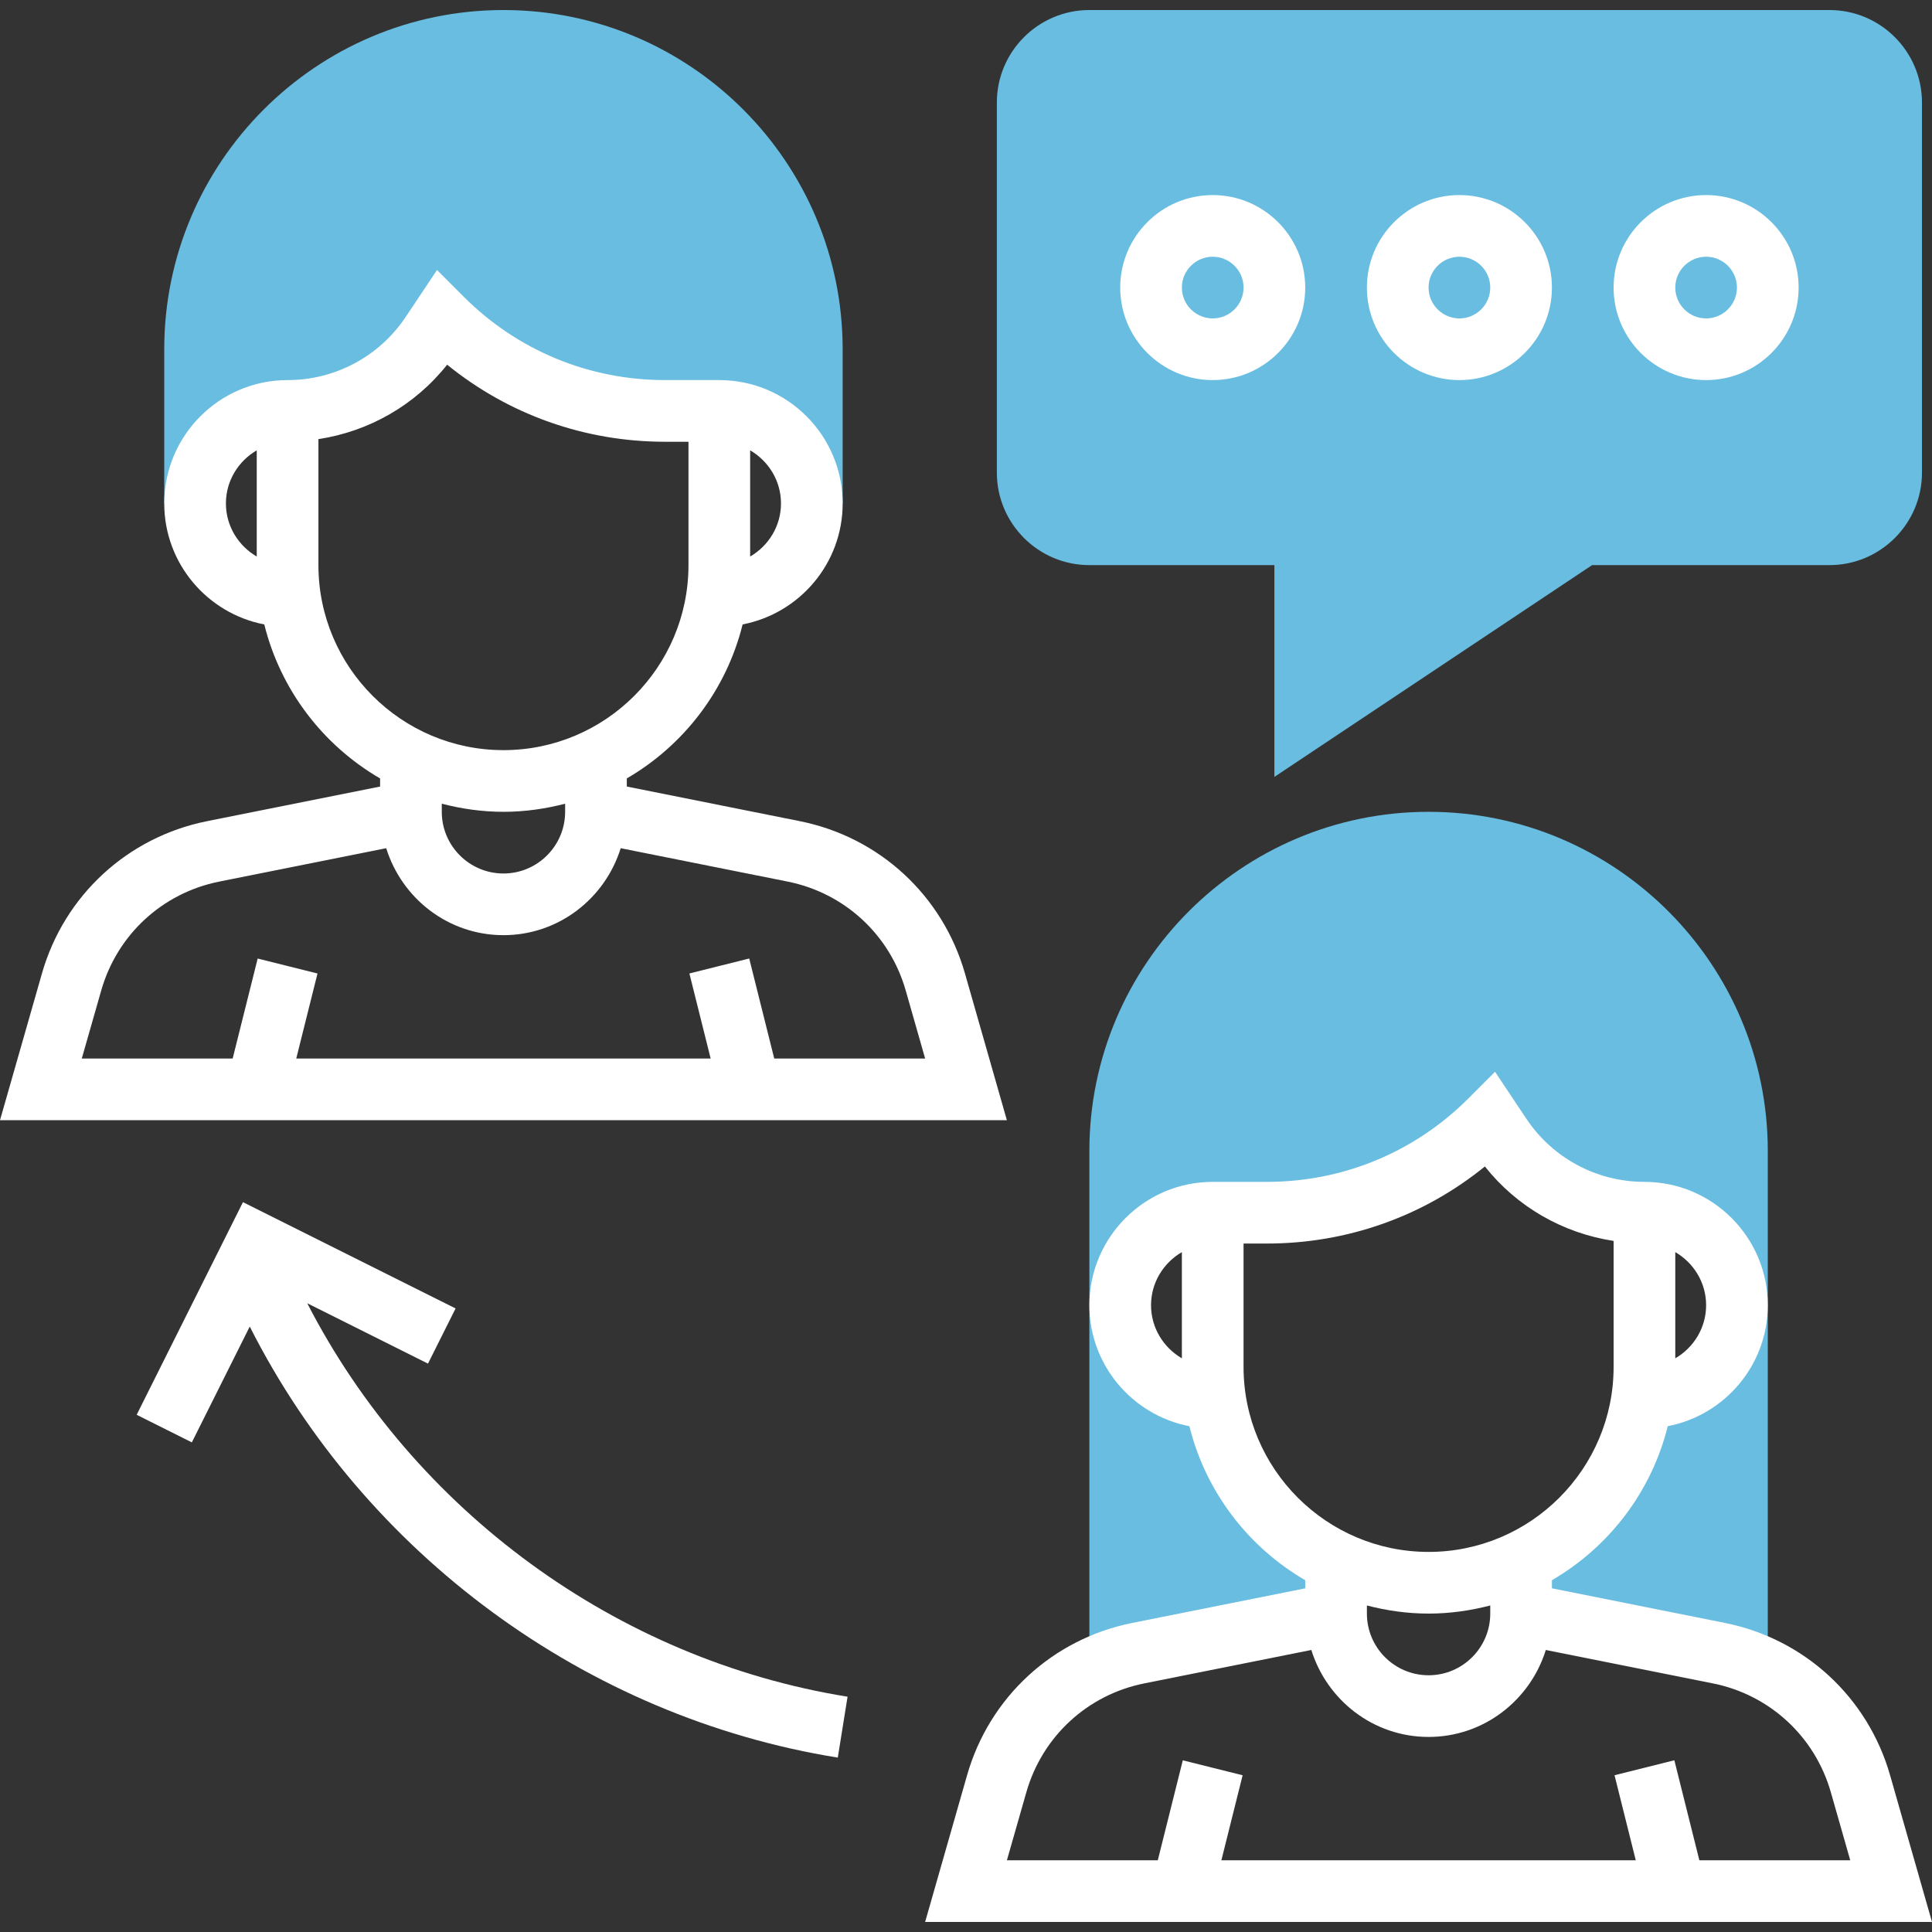 <?xml version="1.0" encoding="iso-8859-1"?>
<!-- Generator: Adobe Illustrator 19.0.0, SVG Export Plug-In . SVG Version: 6.00 Build 0)  -->
<svg version="1.1" id="Capa_1" xmlns="http://www.w3.org/2000/svg" xmlns:xlink="http://www.w3.org/1999/xlink" x="0px" y="0px"
	 viewBox="0 0 501.208 501.208" style="enable-background:new 0 0 501.208 501.208;" xml:space="preserve">
<rect x="0" y="0" width="501.208" height="501.208" fill="#333333" stroke="none"/>
<g>
	<path style="fill:#68bde1;" d="M370.608,210.604c-48.52,0-88,39.48-88,88v134.744c3.952-2.048,8.208-3.584,12.696-4.48
		l51.304-10.264V405.18c-16.584-7.904-28.656-23.712-31.36-42.576h-0.64c-13.256,0-24-10.744-24-24s10.744-24,24-24h14.056
		c21.728,0,42.576-8.632,57.944-24l2.688,4.032c8.32,12.472,22.32,19.968,37.312,19.968c13.256,0,24,10.744,24,24s-10.744,24-24,24
		h-0.64c-2.704,18.856-14.784,34.672-31.36,42.576v13.424l51.304,10.264c4.488,0.896,8.752,2.432,12.696,4.48V298.604
		C458.608,250.084,419.128,210.604,370.608,210.604z"/>
	<path style="fill:#68bde1;" d="M130.608,2.604c-48.52,0-88,39.48-88,88v40h8c0-13.256,10.744-24,24-24
		c14.992,0,28.992-7.496,37.312-19.968l2.688-4.032c15.368,15.368,36.208,24,57.944,24h14.056c13.256,0,24,10.744,24,24h8v-40
		C218.608,42.084,179.128,2.604,130.608,2.604z"/>
	<path style="fill:#68bde1;" d="M330.608,201.548v-54.944h-48c-13.232,0-24-10.768-24-24v-96c0-13.232,10.768-24,24-24h192
		c13.232,0,24,10.768,24,24v96c0,13.232-10.768,24-24,24h-61.576L330.608,201.548z"/>
</g>
<path style="fill:#fff;" d="M250.336,252.548c-5.784-20.248-22.208-35.392-42.856-39.52l-44.872-8.984v-2.104c14.8-8.592,25.824-22.928,30.048-39.952
	c14.76-2.84,25.952-15.808,25.952-31.384c0-17.648-14.352-32-32-32h-14.056c-19.752,0-38.32-7.688-52.288-21.656l-6.896-6.904
	l-8.104,12.152c-6.848,10.272-18.312,16.408-30.656,16.408c-17.648,0-32,14.352-32,32c0,15.576,11.192,28.544,25.952,31.392
	c4.224,17.024,15.248,31.36,30.048,39.952v2.104l-44.864,8.976c-20.656,4.128-37.08,19.272-42.864,39.52L0,290.604h261.208
	L250.336,252.548z M114.608,208.5c5.128,1.328,10.464,2.104,16,2.104s10.872-0.776,16-2.104v2.104c0,8.824-7.176,16-16,16
	s-16-7.176-16-16V208.5z M202.608,130.604c0,5.896-3.24,11-8,13.776v-27.552C199.368,119.604,202.608,124.708,202.608,130.604z
	 M58.608,130.604c0-5.896,3.24-11,8-13.776v27.552C61.848,141.604,58.608,136.5,58.608,130.604z M82.608,146.604v-32.68
	c13.136-2.008,25.072-8.816,33.392-19.312c15.96,12.952,35.712,19.992,56.552,19.992h6.056v32c0,26.472-21.528,48-48,48
	S82.608,173.076,82.608,146.604z M200.856,274.604l-6.488-25.944l-15.52,3.88l5.512,22.064H76.856l5.512-22.056l-15.52-3.88
	l-6.488,25.936H21.216l5.048-17.664c4.136-14.464,15.864-25.288,30.616-28.232l43.312-8.664c4.056,13.016,16.08,22.56,30.416,22.56
	s26.36-9.544,30.416-22.56l43.32,8.664c14.752,2.952,26.48,13.768,30.616,28.232l5.04,17.664H200.856z"/>
<path style="fill:#fff;" d="M490.336,460.548c-5.784-20.248-22.208-35.392-42.856-39.52l-44.872-8.984v-2.104c14.8-8.592,25.824-22.928,30.048-39.952
	c14.76-2.84,25.952-15.808,25.952-31.384c0-17.648-14.352-32-32-32c-12.344,0-23.808-6.136-30.656-16.408l-8.104-12.152
	l-6.896,6.904c-13.968,13.968-32.536,21.656-52.288,21.656h-14.056c-17.648,0-32,14.352-32,32c0,15.576,11.192,28.544,25.952,31.392
	c4.224,17.024,15.248,31.36,30.048,39.952v2.104l-44.864,8.976c-20.656,4.128-37.08,19.272-42.864,39.52L240,498.604h261.208
	L490.336,460.548z M354.608,416.5c5.128,1.328,10.464,2.104,16,2.104s10.872-0.776,16-2.104v2.104c0,8.824-7.176,16-16,16
	s-16-7.176-16-16V416.5z M442.608,338.604c0,5.896-3.24,11-8,13.776v-27.552C439.368,327.604,442.608,332.708,442.608,338.604z
	 M298.608,338.604c0-5.896,3.24-11,8-13.776v27.552C301.848,349.604,298.608,344.5,298.608,338.604z M322.608,354.604v-32h6.056
	c20.832,0,40.592-7.04,56.552-19.992c8.312,10.488,20.248,17.304,33.392,19.312v32.68c0,26.472-21.528,48-48,48
	S322.608,381.076,322.608,354.604z M440.856,482.604l-6.488-25.944l-15.52,3.88l5.512,22.064H316.856l5.512-22.056l-15.52-3.88
	l-6.488,25.936h-39.144l5.048-17.664c4.136-14.464,15.864-25.288,30.616-28.232l43.312-8.664c4.056,13.016,16.08,22.56,30.416,22.56
	s26.36-9.544,30.416-22.56l43.32,8.664c14.752,2.952,26.48,13.768,30.616,28.232l5.04,17.664H440.856z"/>
<path style="fill:#fff;" d="M79.704,338.092l31.328,15.664l7.16-14.312l-55.16-27.576l-27.576,55.16l14.312,7.16l15.024-30.048
	c29.808,58.944,87.16,101.304,152.552,111.824l2.536-15.8C159.968,430.524,107.384,391.892,79.704,338.092z"/>
<path style="fill:#fff;" d="M314.608,98.604c13.232,0,24-10.768,24-24s-10.768-24-24-24s-24,10.768-24,24S301.376,98.604,314.608,98.604z
	 M314.608,66.604c4.408,0,8,3.592,8,8s-3.592,8-8,8s-8-3.592-8-8S310.2,66.604,314.608,66.604z"/>
<path style="fill:#fff;" d="M378.608,98.604c13.232,0,24-10.768,24-24s-10.768-24-24-24s-24,10.768-24,24S365.376,98.604,378.608,98.604z
	 M378.608,66.604c4.408,0,8,3.592,8,8s-3.592,8-8,8s-8-3.592-8-8S374.2,66.604,378.608,66.604z"/>
<path style="fill:#fff;" d="M442.608,98.604c13.232,0,24-10.768,24-24s-10.768-24-24-24s-24,10.768-24,24S429.376,98.604,442.608,98.604z
	 M442.608,66.604c4.408,0,8,3.592,8,8s-3.592,8-8,8s-8-3.592-8-8S438.2,66.604,442.608,66.604z"/>
<g>
</g>
<g>
</g>
<g>
</g>
<g>
</g>
<g>
</g>
<g>
</g>
<g>
</g>
<g>
</g>
<g>
</g>
<g>
</g>
<g>
</g>
<g>
</g>
<g>
</g>
<g>
</g>
<g>
</g>
</svg>
